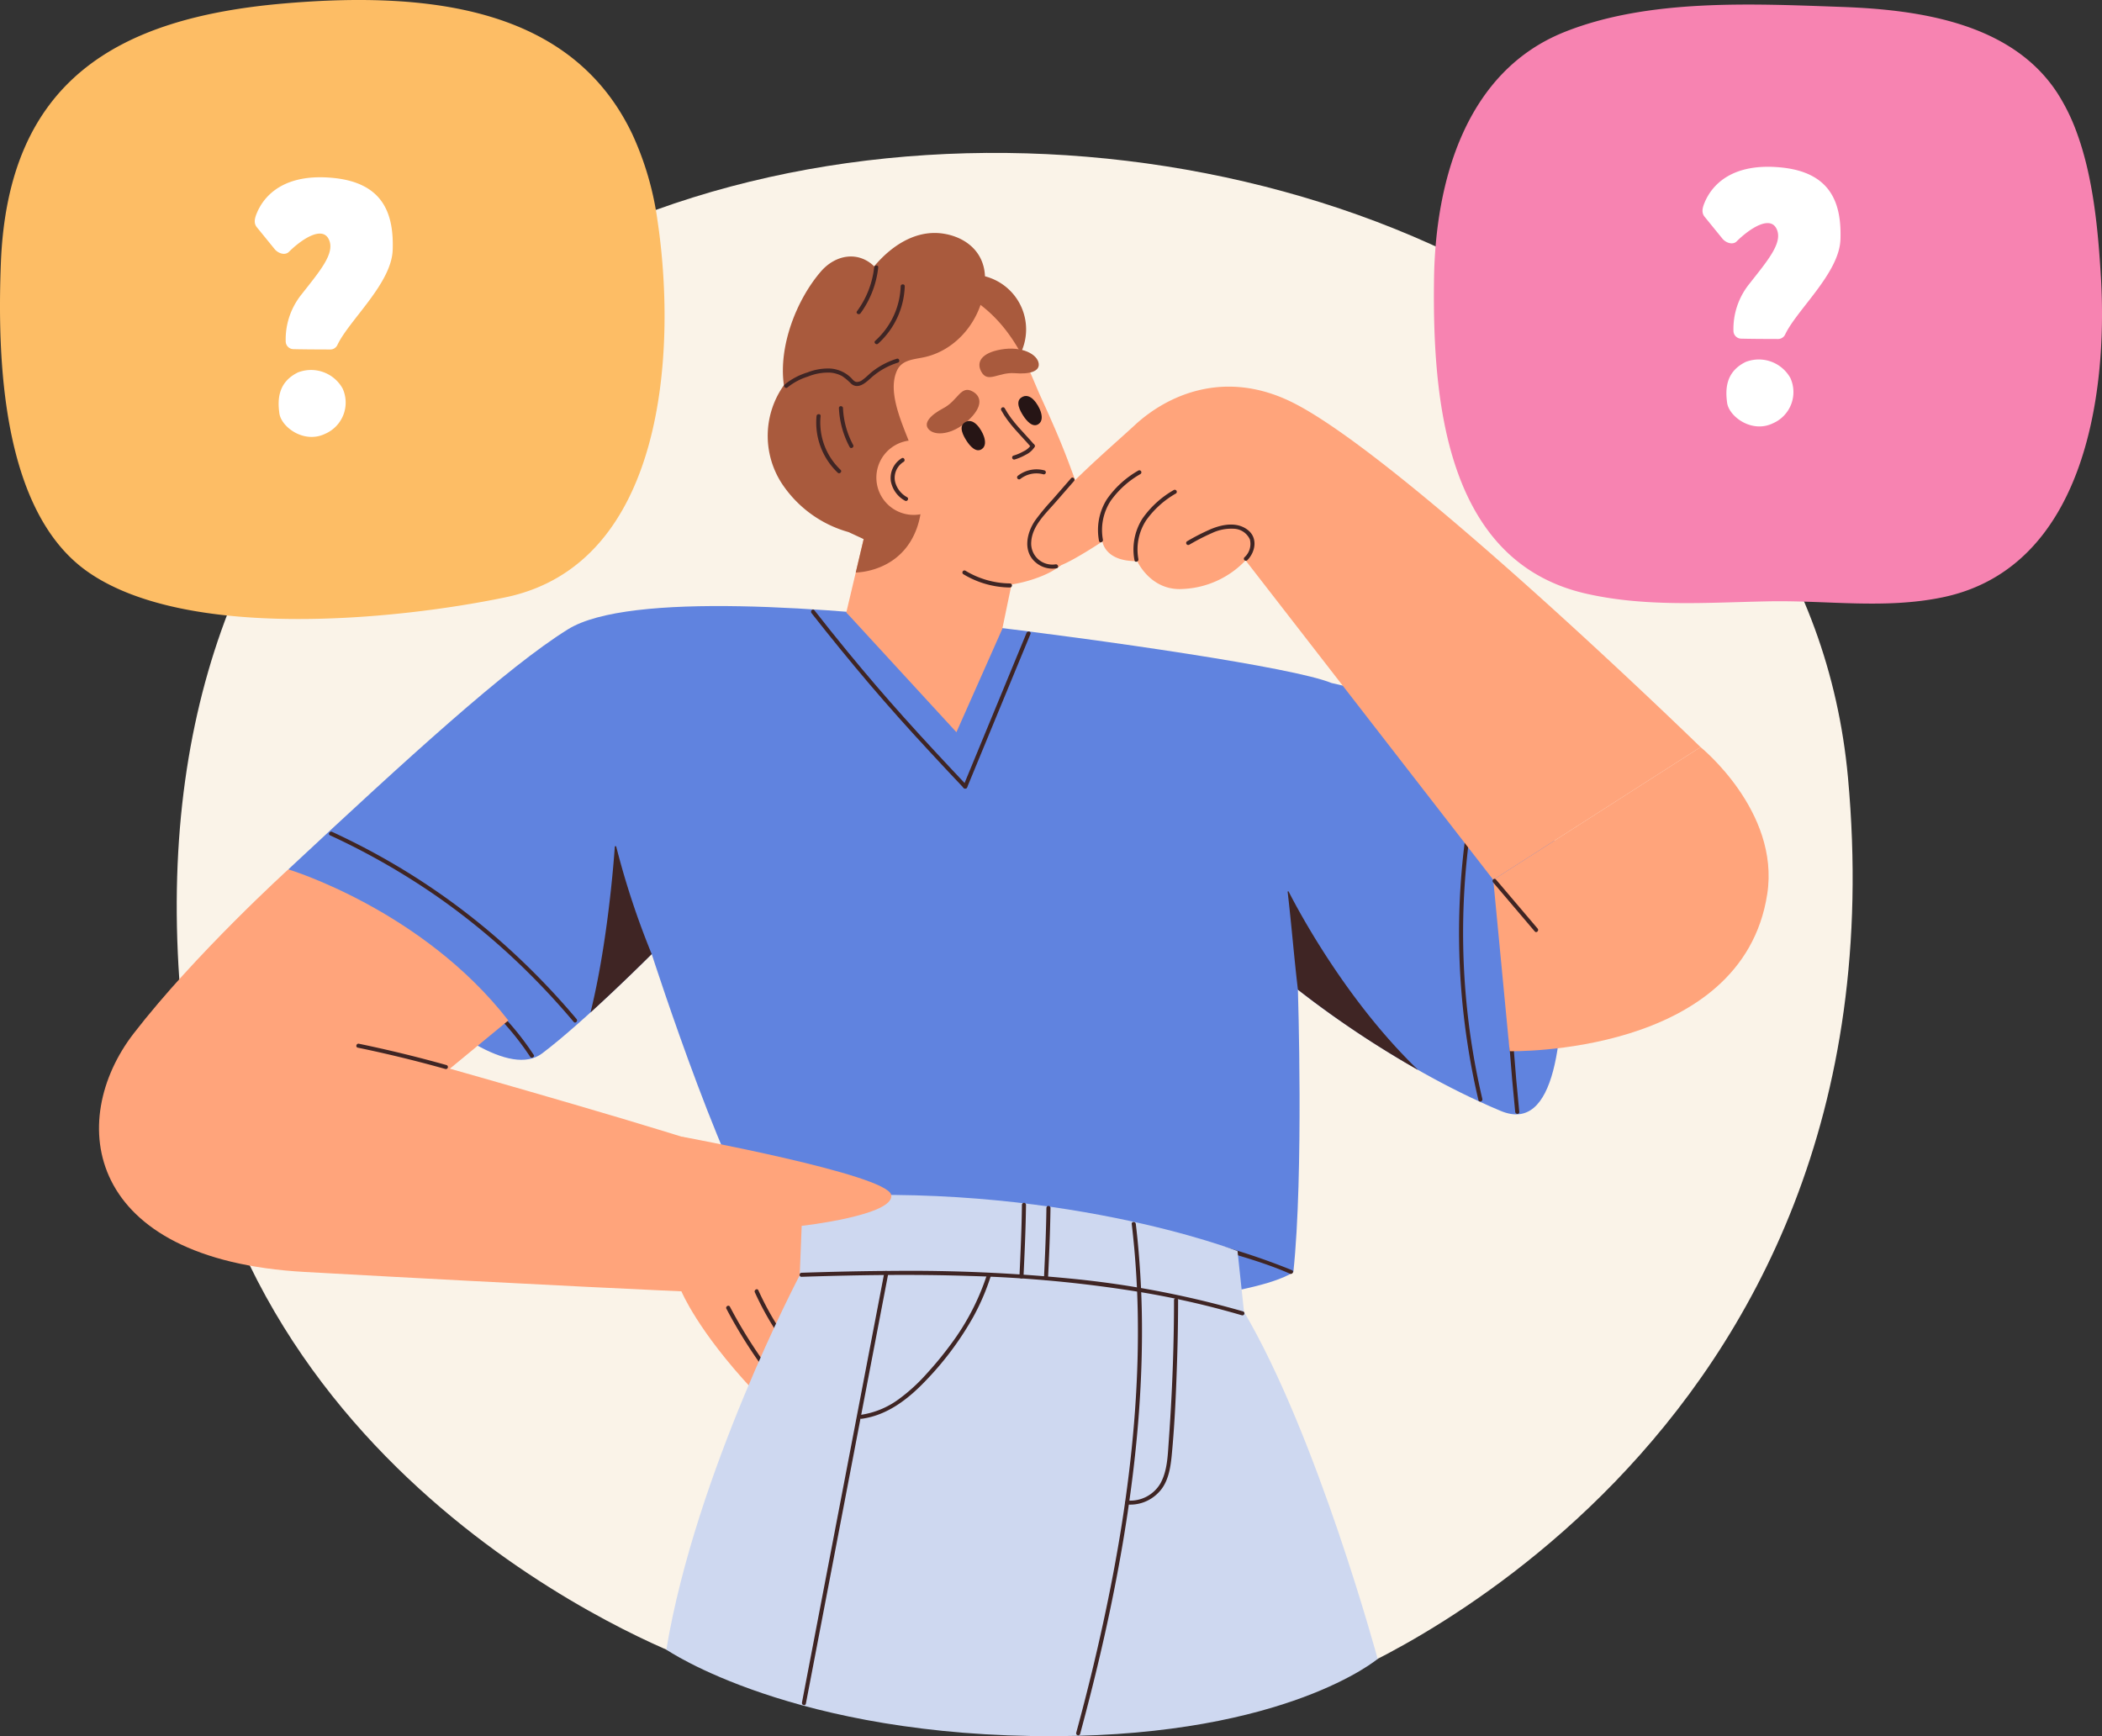 <svg xmlns="http://www.w3.org/2000/svg" xmlns:xlink="http://www.w3.org/1999/xlink" width="440" height="363.475" viewBox="0 0 440 363.475">
  <rect x="0" y="0" width="440" height="363.475" fill="#333333" stroke="none"/>
  <defs>
    <clipPath id="clip-path">
      <rect id="Rectangle_1775" data-name="Rectangle 1775" width="440" height="363.475" fill="none"/>
    </clipPath>
  </defs>
  <g id="Group_2922" data-name="Group 2922" transform="translate(0 0.001)">
    <g id="Group_2922-2" data-name="Group 2922" transform="translate(0 -0.001)" clip-path="url(#clip-path)">
      <path id="Path_4989" data-name="Path 4989" d="M400.695,456.412s120.4-46.945,107.4-188.733C491.92,91.195,125.657,76.9,160.616,327.16c12.9,92.379,105.59,125.342,105.59,125.342Z" transform="translate(-121.271 -104.93)" fill="#faf3e8"/>
      <path id="Path_4990" data-name="Path 4990" d="M1423.663,61.175c-.566-9.553-1.555-20.912-5.134-30.5a41.193,41.193,0,0,0-3.953-8.01c-9.567-14.762-29.054-17.5-45.2-18.076-18.712-.663-40.5-1.769-58.054,5.276-20.689,8.3-26.972,31.322-27.255,51.678-.351,25.215,2.387,59.108,31.718,65.854,12.6,2.9,25.565,1.88,38.365,1.636,12.223-.233,24.246,1.67,36.346-.834,29.52-6.109,34.651-42.035,33.17-67.028" transform="translate(-983.891 -3.142)" fill="#f783b1"/>
      <path id="Path_4991" data-name="Path 4991" d="M137.623,46.107A63.944,63.944,0,0,0,132.41,28.2C120.1,2.158,91.19-2.035,59.329.735,24.462,3.766,1.618,16.944.176,55.211c-.738,19.59.072,51.683,18.076,64.412,20.448,14.458,64.055,10.292,87.522,5.435,33.6-6.961,35.9-51.975,31.848-78.951" transform="translate(0 0.001)" fill="#fdbd65"/>
      <path id="Path_4992" data-name="Path 4992" d="M476.568,558.906c-7.96-3.278-47.459-8.958-76.025-12.366s-71-6.835-83.8,1.127-33.556,26.951-58.529,50.259c0,0,39.911,48.476,53.127,38.525,8.844-6.659,22.934-20.8,22.934-20.8s17.062,52.975,25.49,60c21.437,17.875,80.138,14.019,97.994,10.219,8.931-1.9,10.832-3.669,10.832-3.669,2.185-20.475.95-59.1.95-59.1S489.105,638.921,512,648.494s8.324-79.5,8.324-79.5Z" transform="translate(-197.858 -415.917)" fill="#6083df"/>
      <path id="Path_4993" data-name="Path 4993" d="M1084.359,1114.656c5.476,1.642,11.085,3.146,16.325,5.459.5.219.931-.514.43-.736a140.939,140.939,0,0,0-16.529-5.545.426.426,0,0,0-.227.822" transform="translate(-830.659 -853.458)" fill="#3f2524"/>
      <path id="Path_4994" data-name="Path 4994" d="M455.406,918.7a58.905,58.905,0,0,0-6.129-7.8c-.382-.395-.984.208-.6.6a57.564,57.564,0,0,1,6,7.623c.307.45,1.046.024.736-.43" transform="translate(-343.703 -697.88)" fill="#3f2524"/>
      <path id="Path_4995" data-name="Path 4995" d="M128.3,778.639s-19.549,17.753-32.363,34.336c-14.151,18.313-10.334,47.38,35.794,49.945,52.381,2.912,78.853,4.055,78.853,4.055s3.348,8.223,15,20.685c9.883,10.568,26.177-10.574,24.556-21.41s-19.562-24.348-28.926-28.094-59.1-17.794-59.1-17.794l12.237-10.091c-18.027-23.2-46.05-31.631-46.05-31.631" transform="translate(-67.945 -596.63)" fill="#ffa47b"/>
      <path id="Path_4996" data-name="Path 4996" d="M675.84,1155.326a62.754,62.754,0,0,0,9.981,15.444c.362.413.963-.192.6-.6a62.023,62.023,0,0,1-9.848-15.272c-.226-.5-.961-.066-.735.43" transform="translate(-517.829 -884.767)" fill="#3f2524"/>
      <path id="Path_4997" data-name="Path 4997" d="M650.344,1170.085a101.528,101.528,0,0,0,11.534,17.327c.349.423.949-.182.6-.6a100.494,100.494,0,0,1-11.4-17.154c-.255-.485-.991-.055-.735.43" transform="translate(-498.284 -896.083)" fill="#3f2524"/>
      <path id="Path_4998" data-name="Path 4998" d="M1348.17,880.025q.693,13.406,2.032,26.768c.054.54.907.546.852,0q-1.339-13.357-2.032-26.768c-.028-.546-.88-.549-.852,0" transform="translate(-1033.032 -674.002)" fill="#3f2524"/>
      <path id="Path_4999" data-name="Path 4999" d="M1307.916,747.982a152.868,152.868,0,0,0,.4,43.113q.917,6.066,2.323,12.043c.125.534.947.308.821-.226a152.219,152.219,0,0,1-3.818-42.819q.319-6.075,1.123-12.111c.072-.542-.781-.536-.852,0" transform="translate(-1001.167 -572.83)" fill="#3f2524"/>
      <path id="Path_5000" data-name="Path 5000" d="M625.282,1070.706l-.649,16.27s-21.777,41.33-27.915,78.372c0,0,26.6,18.352,81.44,18.118,48.541-.208,67.455-16.174,67.455-16.174s-12.631-46.634-27.977-72.666l-1.354-12.714s-38.087-14.814-91-11.2" transform="translate(-457.234 -819.992)" fill="#ced8f0"/>
      <path id="Path_5001" data-name="Path 5001" d="M820.851,259.2a11.474,11.474,0,1,0,9.51-13.147,11.473,11.473,0,0,0-9.51,13.147" transform="translate(-628.863 -188.426)" fill="#a95a3d"/>
      <path id="Path_5002" data-name="Path 5002" d="M762.312,468.232l-4.441,18.762s13.091,12.89,32.651,3.451l3.9-18.762Z" transform="translate(-580.717 -358.782)" fill="#ffa47b"/>
      <path id="Path_5003" data-name="Path 5003" d="M712.317,276.052c-.287-11.236,3.46-20.846,14.927-23.815a34.484,34.484,0,0,1,9.124-1.125c8.374.123,15.507,4.351,20.428,11.019,3.537,4.793,5.058,9.384,6.742,13.093,3.288,7.246,4.839,10.832,7.285,17.622,2.8,7.771,2.831,16.164-6.888,20.143-9.9,4.052-21,2.087-30.193-2.865C721.43,303.5,712.7,291.03,712.317,276.052" transform="translate(-545.8 -192.411)" fill="#ffa47b"/>
      <path id="Path_5004" data-name="Path 5004" d="M725.031,208.93c-5.845-1.284-11.272,1.957-15.245,6.7-3.324-3.23-8.068-2.505-11.186,1.12-5.009,5.825-8.88,15.512-7.715,23.772a18.3,18.3,0,0,0-.455,20.536,24.694,24.694,0,0,0,14.026,10.222h-.013l3.141,1.458-1.654,6.988s9.659.062,12.905-9.628c1.709-5.143.731-10.483-.921-15.5-1.552-4.712-5.742-12.314-3.277-17.3,1.08-2.182,3.684-2.188,5.8-2.679,7.433-1.724,12.637-9.1,12.548-16.612-.058-4.852-3.339-8.069-7.951-9.082" transform="translate(-526.798 -159.875)" fill="#a95a3d"/>
      <path id="Path_5005" data-name="Path 5005" d="M839.592,349.548c-2.555-1.486-3.086,1.826-6.164,3.448-2.83,1.491-4.2,3.135-3.149,4.385,1.27,1.511,4.982,1.248,8.275-1.77,3.084-2.826,2.9-4.978,1.038-6.062" transform="translate(-635.93 -267.554)" fill="#a95a3d"/>
      <path id="Path_5006" data-name="Path 5006" d="M877.41,316.99c1.363,2.623,3.584.109,7.052.386,3.188.255,5.225-.4,5.007-2.019-.264-1.956-3.54-3.72-7.938-2.933-4.118.737-5.115,2.653-4.121,4.566" transform="translate(-672.041 -239.247)" fill="#a95a3d"/>
      <path id="Path_5007" data-name="Path 5007" d="M912.511,354.991c1.9-1.359,3.628,1.535,4.081,2.875.295.872.444,2.043-.425,2.645-1.267.878-2.578-.758-3.19-1.7-.682-1.049-1.711-2.932-.467-3.822" transform="translate(-698.763 -271.739)" fill="#261515"/>
      <path id="Path_5008" data-name="Path 5008" d="M861.712,377.409c1.9-1.359,3.628,1.535,4.081,2.875.3.872.444,2.043-.425,2.645-1.267.878-2.578-.758-3.19-1.7-.682-1.049-1.711-2.932-.467-3.822" transform="translate(-659.838 -288.917)" fill="#261515"/>
      <path id="Path_5009" data-name="Path 5009" d="M896.427,365.354c1.6,2.963,4.128,5.249,6.3,7.78.357.417.958-.188.6-.6-2.124-2.477-4.6-4.709-6.166-7.607-.261-.482-1-.053-.736.43" transform="translate(-686.844 -279.46)" fill="#3f2524"/>
      <path id="Path_5010" data-name="Path 5010" d="M906.906,400.885a10.675,10.675,0,0,0,2.339-1,4.372,4.372,0,0,0,1.819-1.605.436.436,0,0,0-.153-.583.43.43,0,0,0-.583.153,3.7,3.7,0,0,1-1.573,1.334,9.7,9.7,0,0,1-2.076.882.426.426,0,0,0,.227.821" transform="translate(-694.512 -304.69)" fill="#3f2524"/>
      <path id="Path_5011" data-name="Path 5011" d="M798.8,397.426a7.808,7.808,0,1,1-10.944-1.47,7.808,7.808,0,0,1,10.944,1.47" transform="translate(-601.339 -302.173)" fill="#ffa47b"/>
      <path id="Path_5012" data-name="Path 5012" d="M800.947,418.341A5.079,5.079,0,0,1,798.414,415a3.937,3.937,0,0,1,1.822-4.066c.448-.31.022-1.049-.43-.735a4.832,4.832,0,0,0-2.248,4.848,5.882,5.882,0,0,0,2.959,4.034c.481.263.911-.472.43-.736" transform="translate(-611.074 -314.253)" fill="#3f2524"/>
      <path id="Path_5013" data-name="Path 5013" d="M871.813,513.607a18.342,18.342,0,0,1-9.311-2.658.426.426,0,0,0-.43.736,19.215,19.215,0,0,0,9.742,2.774.426.426,0,0,0,0-.852" transform="translate(-660.406 -391.464)" fill="#3f2524"/>
      <path id="Path_5014" data-name="Path 5014" d="M911.519,422.33a5.454,5.454,0,0,1,4.765-.943.426.426,0,0,0,.227-.821,6.348,6.348,0,0,0-5.594,1.162.429.429,0,0,0,0,.6.437.437,0,0,0,.6,0" transform="translate(-697.893 -322.089)" fill="#3f2524"/>
      <path id="Path_5015" data-name="Path 5015" d="M944.236,354.368c-5.68,5.268-21.555,18.618-21.906,24.081s3.845,6.215,6.507,5.215,8.645-4.954,8.645-4.954.468,4.214,7.283,4.11c0,0,2.81,6.3,9.573,5.827a19.224,19.224,0,0,0,13.11-5.983l51.845,66.875,43.389-27.782s-64-62.314-86.361-72.614c-13.891-6.4-25.522-.862-32.086,5.225" transform="translate(-706.718 -265.346)" fill="#ffa47b"/>
      <path id="Path_5016" data-name="Path 5016" d="M1016.159,453.16a11.172,11.172,0,0,1,1.663-8.2,19.4,19.4,0,0,1,6.173-5.548.426.426,0,0,0-.43-.735,20.2,20.2,0,0,0-6.574,5.994,12.066,12.066,0,0,0-1.654,8.714c.082.54.9.311.821-.227" transform="translate(-777.861 -336.088)" fill="#3f2524"/>
      <path id="Path_5017" data-name="Path 5017" d="M984.383,435.738a11.172,11.172,0,0,1,1.663-8.2,19.392,19.392,0,0,1,6.173-5.548.426.426,0,0,0-.43-.736,20.2,20.2,0,0,0-6.573,5.994,12.066,12.066,0,0,0-1.654,8.714c.082.54.9.311.821-.227" transform="translate(-753.512 -322.738)" fill="#3f2524"/>
      <path id="Path_5018" data-name="Path 5018" d="M1062.833,474.052a44.179,44.179,0,0,1,4.814-2.476,9.4,9.4,0,0,1,4.466-.885,3.838,3.838,0,0,1,3.421,2.239,3.781,3.781,0,0,1-1.159,3.77.426.426,0,0,0,.6.6c1.733-1.728,2.26-4.682.138-6.342-2.242-1.756-5.265-1.207-7.7-.206a45.267,45.267,0,0,0-5.018,2.562.426.426,0,0,0,.43.735" transform="translate(-813.905 -359.999)" fill="#3f2524"/>
      <path id="Path_5019" data-name="Path 5019" d="M929.108,427.834l-3.981,4.568a47.267,47.267,0,0,0-3.549,4.285c-1.776,2.6-2.609,6.448.094,8.762a5.368,5.368,0,0,0,4.41,1.241c.539-.093.31-.914-.227-.822a4.458,4.458,0,0,1-3.581-1.021,4.409,4.409,0,0,1-1.508-3.721c.2-3.3,2.994-5.862,5.031-8.2l3.912-4.489c.359-.412-.241-1.017-.6-.6" transform="translate(-704.898 -327.72)" fill="#3f2524"/>
      <path id="Path_5020" data-name="Path 5020" d="M610.23,1017.99s43.033,7.91,43.9,12.19-18.727,6.493-18.727,6.493Z" transform="translate(-467.588 -780.033)" fill="#ffa47b"/>
      <path id="Path_5021" data-name="Path 5021" d="M1337.212,696.913l3.433,35.881s48.7,1.082,53.921-32.916c2.663-17.329-13.965-30.747-13.965-30.747Z" transform="translate(-1024.636 -512.72)" fill="#ffa47b"/>
      <path id="Path_5022" data-name="Path 5022" d="M541.626,780.377s-6.28,6.281-12.808,12.218c3.46-14.027,4.789-30.515,5.083-34.681a.154.154,0,0,1,.3-.02,169.836,169.836,0,0,0,7.421,22.483" transform="translate(-405.206 -580.64)" fill="#3f2524"/>
      <path id="Path_5023" data-name="Path 5023" d="M1180.448,835.714a206.313,206.313,0,0,1-25.2-16.839c-.8-6.723-1.353-13.716-2.145-20.456a.113.113,0,0,1,.213-.068c1.805,3.556,11.912,22.731,27.129,37.363" transform="translate(-883.565 -611.686)" fill="#3f2524"/>
      <path id="Path_5024" data-name="Path 5024" d="M294.889,745.624a148.18,148.18,0,0,1,22.368,12.784,144.212,144.212,0,0,1,19.1,15.941q4.991,4.945,9.521,10.327c.354.419.954-.186.6-.6a153.693,153.693,0,0,0-17.557-17.724,144.015,144.015,0,0,0-20.52-14.619q-6.369-3.744-13.088-6.842c-.494-.229-.927.505-.43.736" transform="translate(-225.789 -570.736)" fill="#3f2524"/>
      <path id="Path_5025" data-name="Path 5025" d="M716.46,1139.456c11.7-.38,23.4-.565,35.1-.179a266.039,266.039,0,0,1,36.768,3.539,181.16,181.16,0,0,1,20.307,4.7.426.426,0,0,0,.226-.821,200.657,200.657,0,0,0-36.463-6.9,345.405,345.405,0,0,0-36.532-1.576c-6.471.027-12.94.179-19.407.39-.547.018-.549.87,0,.852" transform="translate(-548.671 -872.151)" fill="#3f2524"/>
      <path id="Path_5026" data-name="Path 5026" d="M975.319,1094.88a189.6,189.6,0,0,1,1.286,20.775c.059,7.018-.236,14.037-.814,21.03-.582,7.042-1.452,14.058-2.552,21.037s-2.429,13.929-3.934,20.835q-2.234,10.249-4.947,20.386-.328,1.235-.662,2.469a.426.426,0,0,0,.821.226c1.83-6.768,3.535-13.57,5.069-20.411,1.545-6.893,2.92-13.825,4.072-20.794s2.091-14,2.747-21.051c.651-7,1.026-14.019,1.057-21.046a193.31,193.31,0,0,0-1.007-20.919q-.132-1.27-.284-2.538c-.064-.538-.916-.544-.852,0" transform="translate(-738.418 -838.639)" fill="#3f2524"/>
      <path id="Path_5027" data-name="Path 5027" d="M1007.847,1205.834a8.155,8.155,0,0,0,6.672-2.481c2.021-2.014,2.514-5.084,2.776-7.8.66-6.86.935-13.786,1.149-20.673q.184-5.911.185-11.826a.426.426,0,0,0-.852,0c0,6.586-.178,13.171-.506,19.749q-.248,4.977-.607,9.948c-.209,2.911-.289,6.077-1.742,8.693a7.323,7.323,0,0,1-6.848,3.573c-.536-.081-.767.74-.227.821" transform="translate(-772.025 -890.87)" fill="#3f2524"/>
      <path id="Path_5028" data-name="Path 5028" d="M770.193,1170.493c5.324-.709,9.676-4.062,13.295-7.836a65.114,65.114,0,0,0,10.024-13.377,47.7,47.7,0,0,0,3.788-8.835c.164-.524-.658-.749-.821-.226a50.208,50.208,0,0,1-7.5,14.546,74.394,74.394,0,0,1-5.158,6.288,37.045,37.045,0,0,1-5.754,5.269,17.729,17.729,0,0,1-7.875,3.319c-.535.071-.543.924,0,.852" transform="translate(-589.849 -873.462)" fill="#3f2524"/>
      <path id="Path_5029" data-name="Path 5029" d="M735.372,1138.6l-6.748,35.233-6.71,35.034q-1.9,9.9-3.793,19.8c-.1.536.718.765.821.226l6.748-35.233,6.71-35.034,3.793-19.8c.1-.536-.718-.765-.821-.226" transform="translate(-550.253 -872.215)" fill="#3f2524"/>
      <path id="Path_5030" data-name="Path 5030" d="M913.434,1077.752c-.061,5-.286,10-.521,14.995-.026.548.826.547.852,0,.235-5,.46-9.992.521-14.995a.426.426,0,0,0-.852,0" transform="translate(-699.518 -825.51)" fill="#3f2524"/>
      <path id="Path_5031" data-name="Path 5031" d="M935.392,1080.536c-.06,4.89-.279,9.774-.509,14.659-.026.548.826.547.852,0,.23-4.885.449-9.769.509-14.659a.426.426,0,0,0-.852,0" transform="translate(-716.352 -827.643)" fill="#3f2524"/>
      <path id="Path_5032" data-name="Path 5032" d="M726.4,546.654q5.924,7.55,12.133,14.869,5.9,6.912,12.08,13.573,3.8,4.123,7.663,8.192c.377.4.979-.2.6-.6-4.4-4.65-8.763-9.327-13.033-14.094q-6.061-6.768-11.829-13.789-3.558-4.334-7.014-8.751c-.338-.431-.937.176-.6.6" transform="translate(-556.53 -418.298)" fill="#3f2524"/>
      <path id="Path_5033" data-name="Path 5033" d="M863.335,598.2l9.906-24,3.339-8.088c.209-.506-.615-.727-.821-.226l-9.906,23.995-3.339,8.088c-.209.506.615.727.821.227" transform="translate(-660.874 -433.394)" fill="#3f2524"/>
      <path id="Path_5034" data-name="Path 5034" d="M757.871,548.5l23.047,25.077,9.6-21.626Z" transform="translate(-580.717 -420.286)" fill="#ffa47b"/>
      <path id="Path_5035" data-name="Path 5035" d="M319.407,935.591q9.244,1.912,18.339,4.465a.426.426,0,0,0,.226-.821q-9.088-2.552-18.339-4.465c-.535-.111-.764.71-.227.821" transform="translate(-244.51 -716.257)" fill="#3f2524"/>
      <path id="Path_5036" data-name="Path 5036" d="M702.868,327.234a12.832,12.832,0,0,1,4.253-2.259,11.188,11.188,0,0,1,4.746-.823,6.337,6.337,0,0,1,2.424.731,12.339,12.339,0,0,1,1.895,1.6c1.476,1.229,3.038-.233,4.136-1.226a15.125,15.125,0,0,1,5.628-3.193c.522-.163.3-.986-.226-.821a16.128,16.128,0,0,0-5.022,2.6c-.746.573-1.385,1.294-2.161,1.825a1.9,1.9,0,0,1-1.219.438c-.51-.054-.816-.5-1.146-.843a6.845,6.845,0,0,0-4.389-1.97,11.706,11.706,0,0,0-4.741.809,14.075,14.075,0,0,0-4.781,2.53c-.412.363.192.964.6.6" transform="translate(-538.004 -246.138)" fill="#3f2524"/>
      <path id="Path_5037" data-name="Path 5037" d="M730.983,371.322a14.474,14.474,0,0,0,4.432,11.85c.4.376,1-.225.6-.6a13.666,13.666,0,0,1-4.183-11.247c.055-.545-.8-.541-.852,0" transform="translate(-560.061 -284.212)" fill="#3f2524"/>
      <path id="Path_5038" data-name="Path 5038" d="M751.256,364.189a19,19,0,0,0,2.244,8.14c.26.483,1,.053.736-.43a18.01,18.01,0,0,1-2.128-7.71c-.025-.546-.877-.549-.852,0" transform="translate(-575.648 -278.744)" fill="#3f2524"/>
      <path id="Path_5039" data-name="Path 5039" d="M783.928,267.089a16.931,16.931,0,0,0,5.575-12c.018-.548-.834-.548-.852,0a16.077,16.077,0,0,1-5.326,11.4c-.409.367.195.967.6.6" transform="translate(-600.117 -195.146)" fill="#3f2524"/>
      <path id="Path_5040" data-name="Path 5040" d="M767.916,247.781a19.913,19.913,0,0,0,3.707-9.6c.06-.544-.792-.54-.852,0a19.081,19.081,0,0,1-3.591,9.171c-.324.442.414.868.736.43" transform="translate(-587.789 -182.193)" fill="#3f2524"/>
      <path id="Path_5041" data-name="Path 5041" d="M1336.673,787.81l8.733,10.28c.356.418.956-.187.6-.6l-8.733-10.28c-.356-.418-.956.187-.6.6" transform="translate(-1024.141 -603.088)" fill="#3f2524"/>
      <path id="Path_5042" data-name="Path 5042" d="M257,174.008c-.242,7.018-9.143,14.721-11.577,19.887a1.636,1.636,0,0,1-1.483.932c-4.151-.006-6.464-.04-7.729-.072a1.639,1.639,0,0,1-1.6-1.555,15.019,15.019,0,0,1,3.239-9.811c3.818-4.86,6.94-8.483,5.912-11.311-1.258-3.459-5.912-.256-8.483,2.313-.811.812-2.26.312-2.985-.579l-3.733-4.588c-.726-.892-.405-1.987.045-3.047,1.532-3.61,5.715-8.286,16-7.259,10.525,1.052,12.653,7.633,12.4,15.088m-10.475,29.008a7.119,7.119,0,0,1-3.659,9.462c-4.416,2.144-9.2-1.406-9.589-4.289-.379-2.777-.346-6.47,3.877-8.551a7.563,7.563,0,0,1,9.37,3.378" transform="translate(-174.804 -121.661)" fill="#fff"/>
      <path id="Path_5043" data-name="Path 5043" d="M1553.482,164.614c-.242,7.018-9.143,14.721-11.578,19.887a1.636,1.636,0,0,1-1.483.932c-4.151-.006-6.464-.04-7.729-.072a1.639,1.639,0,0,1-1.6-1.555,15.019,15.019,0,0,1,3.239-9.811c3.818-4.86,6.94-8.483,5.912-11.311-1.258-3.459-5.912-.256-8.483,2.313-.811.812-2.26.312-2.985-.579l-3.733-4.588c-.726-.892-.405-1.987.045-3.047,1.532-3.61,5.715-8.287,16-7.259,10.525,1.052,12.653,7.633,12.4,15.088m-10.475,29.007a7.119,7.119,0,0,1-3.659,9.462c-4.416,2.145-9.2-1.405-9.589-4.289-.379-2.776-.346-6.47,3.877-8.551a7.563,7.563,0,0,1,9.37,3.378" transform="translate(-1168.234 -114.463)" fill="#fff"/>
    </g>
  </g>
</svg>
